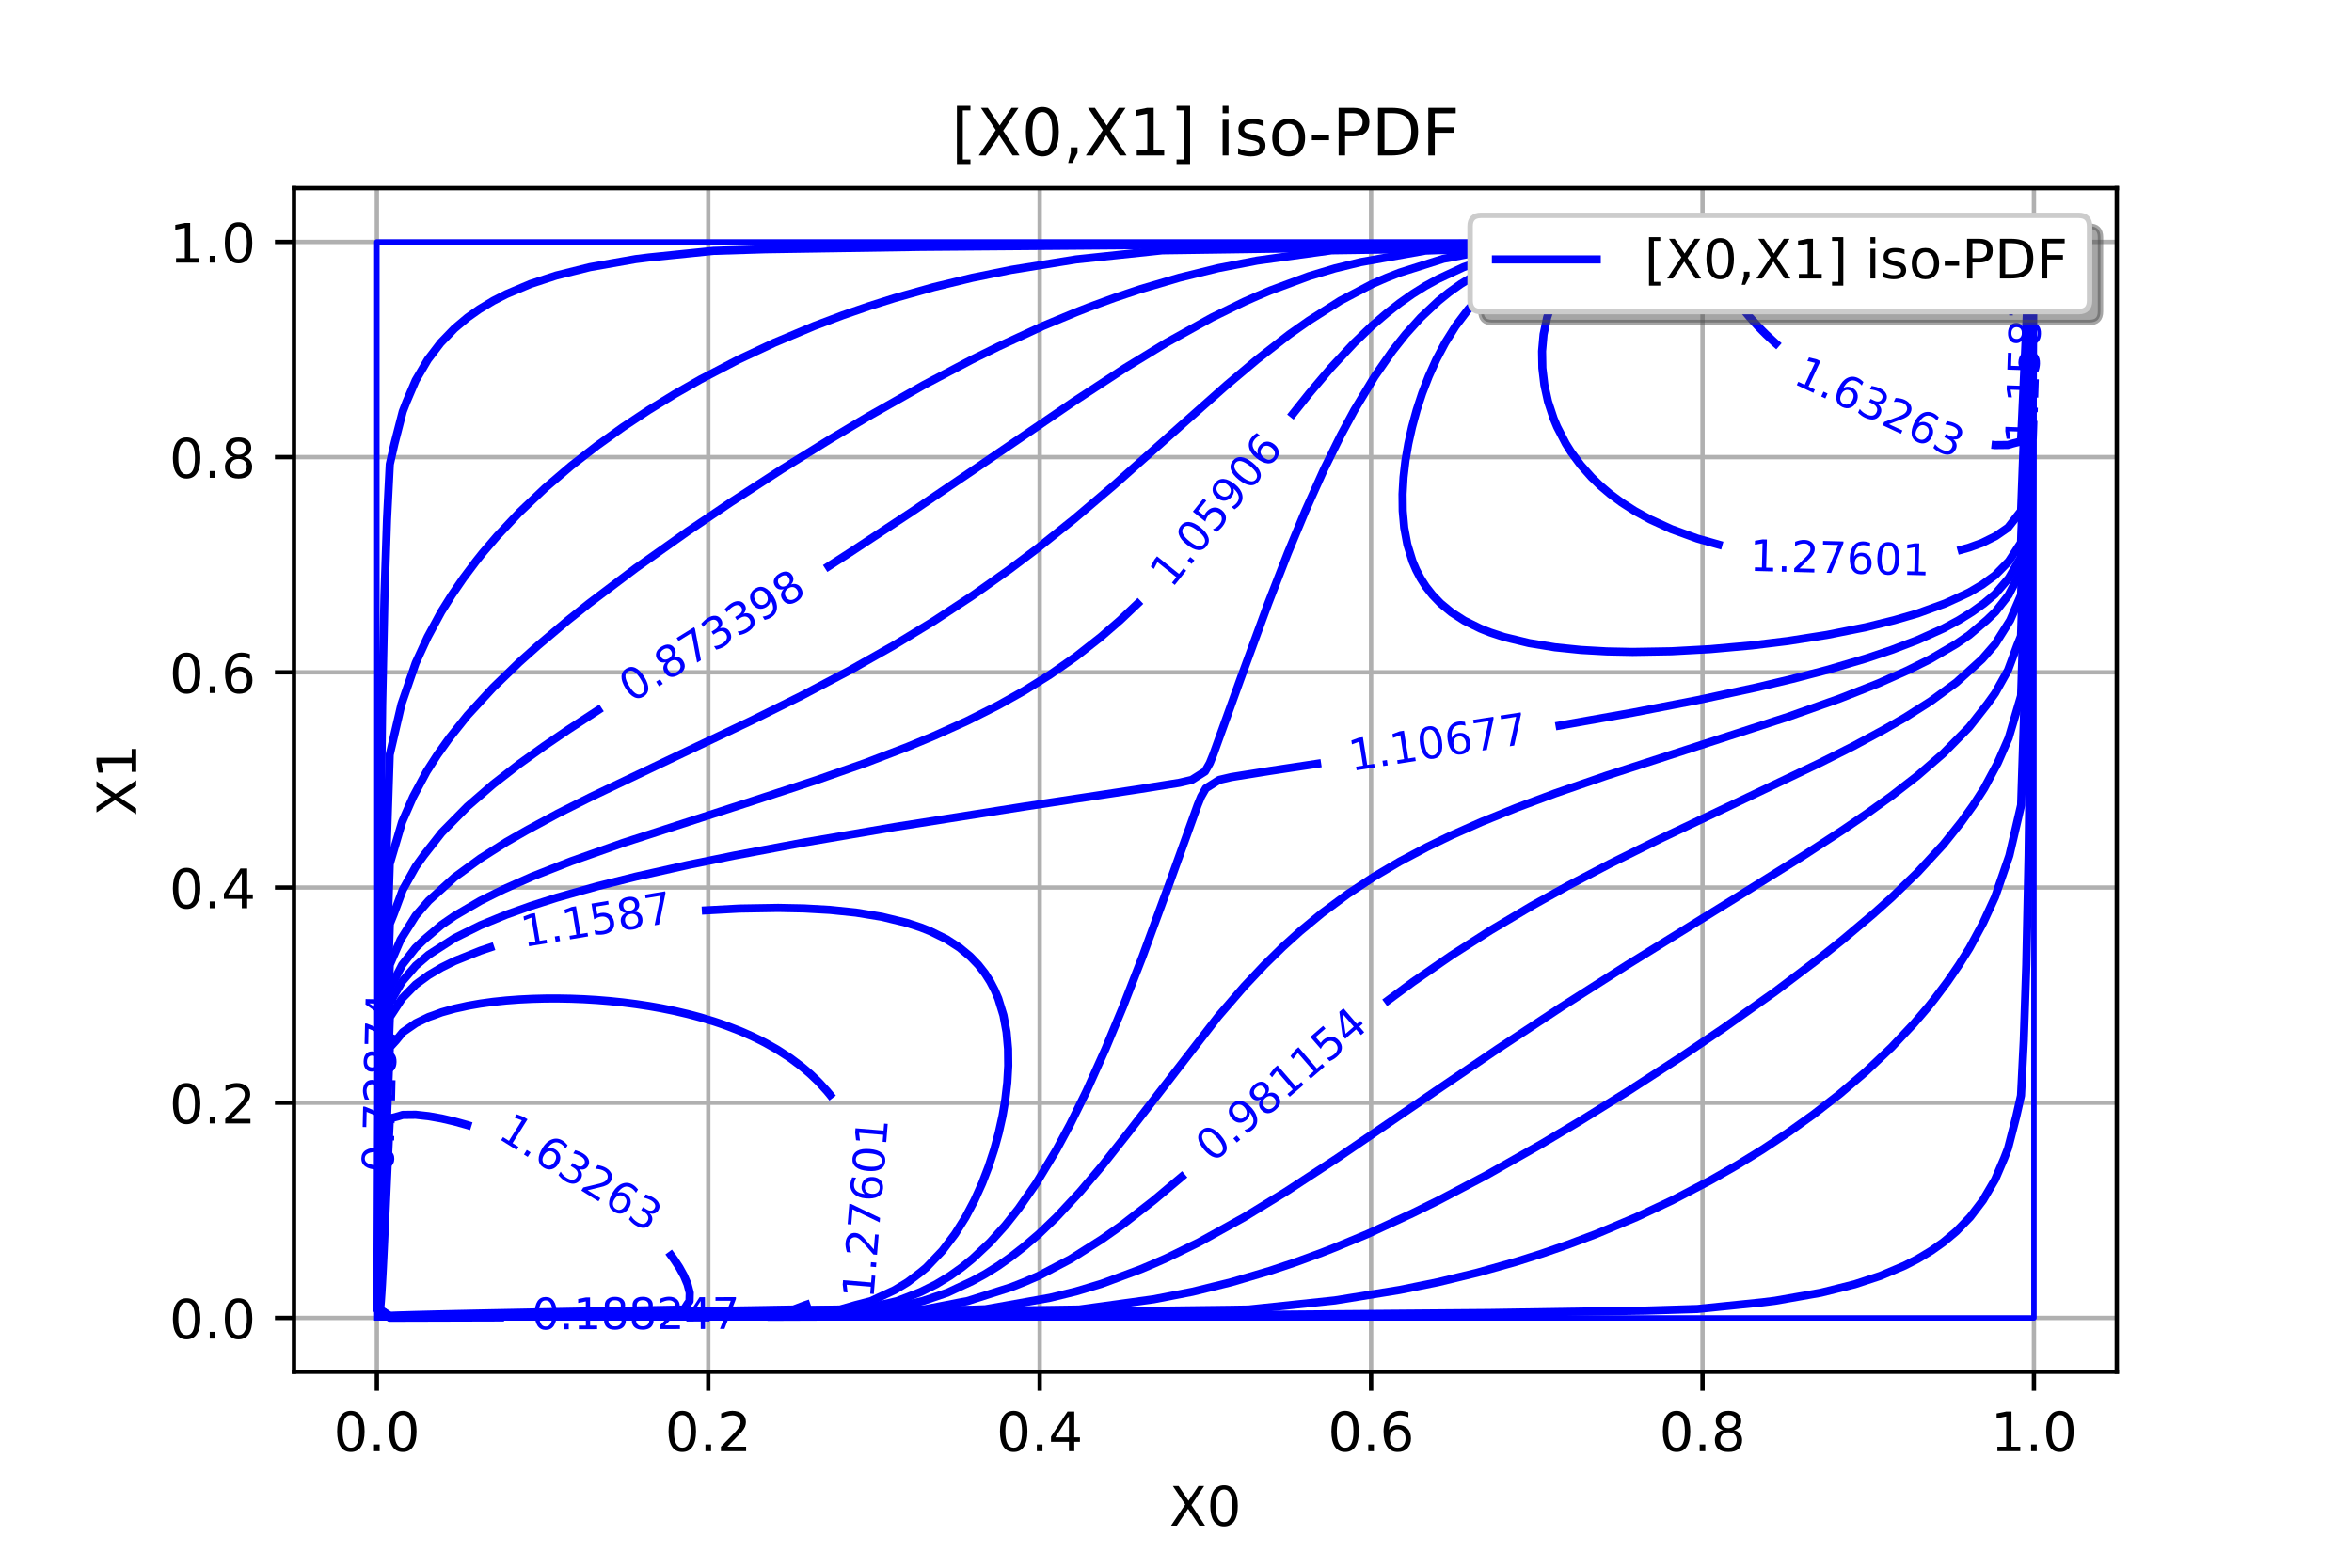 <?xml version="1.0" encoding="utf-8" standalone="no"?>
<!DOCTYPE svg PUBLIC "-//W3C//DTD SVG 1.1//EN"
  "http://www.w3.org/Graphics/SVG/1.1/DTD/svg11.dtd">
<!-- Created with matplotlib (http://matplotlib.org/) -->
<svg height="288pt" version="1.1" viewBox="0 0 432 288" width="432pt" xmlns="http://www.w3.org/2000/svg" xmlns:xlink="http://www.w3.org/1999/xlink">
 <defs>
  <style type="text/css">
*{stroke-linecap:butt;stroke-linejoin:round;}
  </style>
 </defs>
 <g id="figure_1">
  <g id="patch_1">
   <path d="M 0 288 
L 432 288 
L 432 0 
L 0 0 
z
" style="fill:#ffffff;"/>
  </g>
  <g id="axes_1">
   <g id="patch_2">
    <path d="M 54 252 
L 388.8 252 
L 388.8 34.56 
L 54 34.56 
z
" style="fill:#ffffff;"/>
   </g>
   <g id="matplotlib.axis_1">
    <g id="xtick_1">
     <g id="line2d_1">
      <path clip-path="url(#p16c0bf25fe)" d="M 69.218 252 
L 69.218 34.56 
" style="fill:none;stroke:#b0b0b0;stroke-linecap:square;stroke-width:0.8;"/>
     </g>
     <g id="line2d_2">
      <defs>
       <path d="M 0 0 
L 0 3.5 
" id="m2737641c72" style="stroke:#000000;stroke-width:0.8;"/>
      </defs>
      <g>
       <use style="stroke:#000000;stroke-width:0.8;" x="69.218" xlink:href="#m2737641c72" y="252"/>
      </g>
     </g>
     <g id="text_1">
      <!-- 0.0 -->
      <defs>
       <path d="M 31.781 66.406 
Q 24.172 66.406 20.328 58.906 
Q 16.5 51.422 16.5 36.375 
Q 16.5 21.391 20.328 13.891 
Q 24.172 6.391 31.781 6.391 
Q 39.453 6.391 43.281 13.891 
Q 47.125 21.391 47.125 36.375 
Q 47.125 51.422 43.281 58.906 
Q 39.453 66.406 31.781 66.406 
z
M 31.781 74.219 
Q 44.047 74.219 50.516 64.516 
Q 56.984 54.828 56.984 36.375 
Q 56.984 17.969 50.516 8.266 
Q 44.047 -1.422 31.781 -1.422 
Q 19.531 -1.422 13.062 8.266 
Q 6.594 17.969 6.594 36.375 
Q 6.594 54.828 13.062 64.516 
Q 19.531 74.219 31.781 74.219 
z
" id="DejaVuSans-30"/>
       <path d="M 10.688 12.406 
L 21 12.406 
L 21 0 
L 10.688 0 
z
" id="DejaVuSans-2e"/>
      </defs>
      <g transform="translate(61.267 266.598)scale(0.1 -0.1)">
       <use xlink:href="#DejaVuSans-30"/>
       <use x="63.623" xlink:href="#DejaVuSans-2e"/>
       <use x="95.41" xlink:href="#DejaVuSans-30"/>
      </g>
     </g>
    </g>
    <g id="xtick_2">
     <g id="line2d_3">
      <path clip-path="url(#p16c0bf25fe)" d="M 130.091 252 
L 130.091 34.56 
" style="fill:none;stroke:#b0b0b0;stroke-linecap:square;stroke-width:0.8;"/>
     </g>
     <g id="line2d_4">
      <g>
       <use style="stroke:#000000;stroke-width:0.8;" x="130.091" xlink:href="#m2737641c72" y="252"/>
      </g>
     </g>
     <g id="text_2">
      <!-- 0.2 -->
      <defs>
       <path d="M 19.188 8.297 
L 53.609 8.297 
L 53.609 0 
L 7.328 0 
L 7.328 8.297 
Q 12.938 14.109 22.625 23.891 
Q 32.328 33.688 34.812 36.531 
Q 39.547 41.844 41.422 45.531 
Q 43.312 49.219 43.312 52.781 
Q 43.312 58.594 39.234 62.25 
Q 35.156 65.922 28.609 65.922 
Q 23.969 65.922 18.812 64.312 
Q 13.672 62.703 7.812 59.422 
L 7.812 69.391 
Q 13.766 71.781 18.938 73 
Q 24.125 74.219 28.422 74.219 
Q 39.75 74.219 46.484 68.547 
Q 53.219 62.891 53.219 53.422 
Q 53.219 48.922 51.531 44.891 
Q 49.859 40.875 45.406 35.406 
Q 44.188 33.984 37.641 27.219 
Q 31.109 20.453 19.188 8.297 
z
" id="DejaVuSans-32"/>
      </defs>
      <g transform="translate(122.139 266.598)scale(0.1 -0.1)">
       <use xlink:href="#DejaVuSans-30"/>
       <use x="63.623" xlink:href="#DejaVuSans-2e"/>
       <use x="95.41" xlink:href="#DejaVuSans-32"/>
      </g>
     </g>
    </g>
    <g id="xtick_3">
     <g id="line2d_5">
      <path clip-path="url(#p16c0bf25fe)" d="M 190.964 252 
L 190.964 34.56 
" style="fill:none;stroke:#b0b0b0;stroke-linecap:square;stroke-width:0.8;"/>
     </g>
     <g id="line2d_6">
      <g>
       <use style="stroke:#000000;stroke-width:0.8;" x="190.964" xlink:href="#m2737641c72" y="252"/>
      </g>
     </g>
     <g id="text_3">
      <!-- 0.4 -->
      <defs>
       <path d="M 37.797 64.312 
L 12.891 25.391 
L 37.797 25.391 
z
M 35.203 72.906 
L 47.609 72.906 
L 47.609 25.391 
L 58.016 25.391 
L 58.016 17.188 
L 47.609 17.188 
L 47.609 0 
L 37.797 0 
L 37.797 17.188 
L 4.891 17.188 
L 4.891 26.703 
z
" id="DejaVuSans-34"/>
      </defs>
      <g transform="translate(183.012 266.598)scale(0.1 -0.1)">
       <use xlink:href="#DejaVuSans-30"/>
       <use x="63.623" xlink:href="#DejaVuSans-2e"/>
       <use x="95.41" xlink:href="#DejaVuSans-34"/>
      </g>
     </g>
    </g>
    <g id="xtick_4">
     <g id="line2d_7">
      <path clip-path="url(#p16c0bf25fe)" d="M 251.836 252 
L 251.836 34.56 
" style="fill:none;stroke:#b0b0b0;stroke-linecap:square;stroke-width:0.8;"/>
     </g>
     <g id="line2d_8">
      <g>
       <use style="stroke:#000000;stroke-width:0.8;" x="251.836" xlink:href="#m2737641c72" y="252"/>
      </g>
     </g>
     <g id="text_4">
      <!-- 0.6 -->
      <defs>
       <path d="M 33.016 40.375 
Q 26.375 40.375 22.484 35.828 
Q 18.609 31.297 18.609 23.391 
Q 18.609 15.531 22.484 10.953 
Q 26.375 6.391 33.016 6.391 
Q 39.656 6.391 43.531 10.953 
Q 47.406 15.531 47.406 23.391 
Q 47.406 31.297 43.531 35.828 
Q 39.656 40.375 33.016 40.375 
z
M 52.594 71.297 
L 52.594 62.312 
Q 48.875 64.062 45.094 64.984 
Q 41.312 65.922 37.594 65.922 
Q 27.828 65.922 22.672 59.328 
Q 17.531 52.734 16.797 39.406 
Q 19.672 43.656 24.016 45.922 
Q 28.375 48.188 33.594 48.188 
Q 44.578 48.188 50.953 41.516 
Q 57.328 34.859 57.328 23.391 
Q 57.328 12.156 50.688 5.359 
Q 44.047 -1.422 33.016 -1.422 
Q 20.359 -1.422 13.672 8.266 
Q 6.984 17.969 6.984 36.375 
Q 6.984 53.656 15.188 63.938 
Q 23.391 74.219 37.203 74.219 
Q 40.922 74.219 44.703 73.484 
Q 48.484 72.75 52.594 71.297 
z
" id="DejaVuSans-36"/>
      </defs>
      <g transform="translate(243.885 266.598)scale(0.1 -0.1)">
       <use xlink:href="#DejaVuSans-30"/>
       <use x="63.623" xlink:href="#DejaVuSans-2e"/>
       <use x="95.41" xlink:href="#DejaVuSans-36"/>
      </g>
     </g>
    </g>
    <g id="xtick_5">
     <g id="line2d_9">
      <path clip-path="url(#p16c0bf25fe)" d="M 312.709 252 
L 312.709 34.56 
" style="fill:none;stroke:#b0b0b0;stroke-linecap:square;stroke-width:0.8;"/>
     </g>
     <g id="line2d_10">
      <g>
       <use style="stroke:#000000;stroke-width:0.8;" x="312.709" xlink:href="#m2737641c72" y="252"/>
      </g>
     </g>
     <g id="text_5">
      <!-- 0.8 -->
      <defs>
       <path d="M 31.781 34.625 
Q 24.75 34.625 20.719 30.859 
Q 16.703 27.094 16.703 20.516 
Q 16.703 13.922 20.719 10.156 
Q 24.75 6.391 31.781 6.391 
Q 38.812 6.391 42.859 10.172 
Q 46.922 13.969 46.922 20.516 
Q 46.922 27.094 42.891 30.859 
Q 38.875 34.625 31.781 34.625 
z
M 21.922 38.812 
Q 15.578 40.375 12.031 44.719 
Q 8.5 49.078 8.5 55.328 
Q 8.5 64.062 14.719 69.141 
Q 20.953 74.219 31.781 74.219 
Q 42.672 74.219 48.875 69.141 
Q 55.078 64.062 55.078 55.328 
Q 55.078 49.078 51.531 44.719 
Q 48 40.375 41.703 38.812 
Q 48.828 37.156 52.797 32.312 
Q 56.781 27.484 56.781 20.516 
Q 56.781 9.906 50.312 4.234 
Q 43.844 -1.422 31.781 -1.422 
Q 19.734 -1.422 13.25 4.234 
Q 6.781 9.906 6.781 20.516 
Q 6.781 27.484 10.781 32.312 
Q 14.797 37.156 21.922 38.812 
z
M 18.312 54.391 
Q 18.312 48.734 21.844 45.562 
Q 25.391 42.391 31.781 42.391 
Q 38.141 42.391 41.719 45.562 
Q 45.312 48.734 45.312 54.391 
Q 45.312 60.062 41.719 63.234 
Q 38.141 66.406 31.781 66.406 
Q 25.391 66.406 21.844 63.234 
Q 18.312 60.062 18.312 54.391 
z
" id="DejaVuSans-38"/>
      </defs>
      <g transform="translate(304.758 266.598)scale(0.1 -0.1)">
       <use xlink:href="#DejaVuSans-30"/>
       <use x="63.623" xlink:href="#DejaVuSans-2e"/>
       <use x="95.41" xlink:href="#DejaVuSans-38"/>
      </g>
     </g>
    </g>
    <g id="xtick_6">
     <g id="line2d_11">
      <path clip-path="url(#p16c0bf25fe)" d="M 373.582 252 
L 373.582 34.56 
" style="fill:none;stroke:#b0b0b0;stroke-linecap:square;stroke-width:0.8;"/>
     </g>
     <g id="line2d_12">
      <g>
       <use style="stroke:#000000;stroke-width:0.8;" x="373.582" xlink:href="#m2737641c72" y="252"/>
      </g>
     </g>
     <g id="text_6">
      <!-- 1.0 -->
      <defs>
       <path d="M 12.406 8.297 
L 28.516 8.297 
L 28.516 63.922 
L 10.984 60.406 
L 10.984 69.391 
L 28.422 72.906 
L 38.281 72.906 
L 38.281 8.297 
L 54.391 8.297 
L 54.391 0 
L 12.406 0 
z
" id="DejaVuSans-31"/>
      </defs>
      <g transform="translate(365.63 266.598)scale(0.1 -0.1)">
       <use xlink:href="#DejaVuSans-31"/>
       <use x="63.623" xlink:href="#DejaVuSans-2e"/>
       <use x="95.41" xlink:href="#DejaVuSans-30"/>
      </g>
     </g>
    </g>
    <g id="text_7">
     <!-- X0 -->
     <defs>
      <path d="M 6.297 72.906 
L 16.891 72.906 
L 35.016 45.797 
L 53.219 72.906 
L 63.812 72.906 
L 40.375 37.891 
L 65.375 0 
L 54.781 0 
L 34.281 31 
L 13.625 0 
L 2.984 0 
L 29 38.922 
z
" id="DejaVuSans-58"/>
     </defs>
     <g transform="translate(214.794 280.277)scale(0.1 -0.1)">
      <use xlink:href="#DejaVuSans-58"/>
      <use x="68.506" xlink:href="#DejaVuSans-30"/>
     </g>
    </g>
   </g>
   <g id="matplotlib.axis_2">
    <g id="ytick_1">
     <g id="line2d_13">
      <path clip-path="url(#p16c0bf25fe)" d="M 54 242.116 
L 388.8 242.116 
" style="fill:none;stroke:#b0b0b0;stroke-linecap:square;stroke-width:0.8;"/>
     </g>
     <g id="line2d_14">
      <defs>
       <path d="M 0 0 
L -3.5 0 
" id="m4f76e25c62" style="stroke:#000000;stroke-width:0.8;"/>
      </defs>
      <g>
       <use style="stroke:#000000;stroke-width:0.8;" x="54" xlink:href="#m4f76e25c62" y="242.116"/>
      </g>
     </g>
     <g id="text_8">
      <!-- 0.0 -->
      <g transform="translate(31.097 245.916)scale(0.1 -0.1)">
       <use xlink:href="#DejaVuSans-30"/>
       <use x="63.623" xlink:href="#DejaVuSans-2e"/>
       <use x="95.41" xlink:href="#DejaVuSans-30"/>
      </g>
     </g>
    </g>
    <g id="ytick_2">
     <g id="line2d_15">
      <path clip-path="url(#p16c0bf25fe)" d="M 54 202.582 
L 388.8 202.582 
" style="fill:none;stroke:#b0b0b0;stroke-linecap:square;stroke-width:0.8;"/>
     </g>
     <g id="line2d_16">
      <g>
       <use style="stroke:#000000;stroke-width:0.8;" x="54" xlink:href="#m4f76e25c62" y="202.582"/>
      </g>
     </g>
     <g id="text_9">
      <!-- 0.2 -->
      <g transform="translate(31.097 206.381)scale(0.1 -0.1)">
       <use xlink:href="#DejaVuSans-30"/>
       <use x="63.623" xlink:href="#DejaVuSans-2e"/>
       <use x="95.41" xlink:href="#DejaVuSans-32"/>
      </g>
     </g>
    </g>
    <g id="ytick_3">
     <g id="line2d_17">
      <path clip-path="url(#p16c0bf25fe)" d="M 54 163.047 
L 388.8 163.047 
" style="fill:none;stroke:#b0b0b0;stroke-linecap:square;stroke-width:0.8;"/>
     </g>
     <g id="line2d_18">
      <g>
       <use style="stroke:#000000;stroke-width:0.8;" x="54" xlink:href="#m4f76e25c62" y="163.047"/>
      </g>
     </g>
     <g id="text_10">
      <!-- 0.4 -->
      <g transform="translate(31.097 166.846)scale(0.1 -0.1)">
       <use xlink:href="#DejaVuSans-30"/>
       <use x="63.623" xlink:href="#DejaVuSans-2e"/>
       <use x="95.41" xlink:href="#DejaVuSans-34"/>
      </g>
     </g>
    </g>
    <g id="ytick_4">
     <g id="line2d_19">
      <path clip-path="url(#p16c0bf25fe)" d="M 54 123.513 
L 388.8 123.513 
" style="fill:none;stroke:#b0b0b0;stroke-linecap:square;stroke-width:0.8;"/>
     </g>
     <g id="line2d_20">
      <g>
       <use style="stroke:#000000;stroke-width:0.8;" x="54" xlink:href="#m4f76e25c62" y="123.513"/>
      </g>
     </g>
     <g id="text_11">
      <!-- 0.6 -->
      <g transform="translate(31.097 127.312)scale(0.1 -0.1)">
       <use xlink:href="#DejaVuSans-30"/>
       <use x="63.623" xlink:href="#DejaVuSans-2e"/>
       <use x="95.41" xlink:href="#DejaVuSans-36"/>
      </g>
     </g>
    </g>
    <g id="ytick_5">
     <g id="line2d_21">
      <path clip-path="url(#p16c0bf25fe)" d="M 54 83.978 
L 388.8 83.978 
" style="fill:none;stroke:#b0b0b0;stroke-linecap:square;stroke-width:0.8;"/>
     </g>
     <g id="line2d_22">
      <g>
       <use style="stroke:#000000;stroke-width:0.8;" x="54" xlink:href="#m4f76e25c62" y="83.978"/>
      </g>
     </g>
     <g id="text_12">
      <!-- 0.8 -->
      <g transform="translate(31.097 87.777)scale(0.1 -0.1)">
       <use xlink:href="#DejaVuSans-30"/>
       <use x="63.623" xlink:href="#DejaVuSans-2e"/>
       <use x="95.41" xlink:href="#DejaVuSans-38"/>
      </g>
     </g>
    </g>
    <g id="ytick_6">
     <g id="line2d_23">
      <path clip-path="url(#p16c0bf25fe)" d="M 54 44.444 
L 388.8 44.444 
" style="fill:none;stroke:#b0b0b0;stroke-linecap:square;stroke-width:0.8;"/>
     </g>
     <g id="line2d_24">
      <g>
       <use style="stroke:#000000;stroke-width:0.8;" x="54" xlink:href="#m4f76e25c62" y="44.444"/>
      </g>
     </g>
     <g id="text_13">
      <!-- 1.0 -->
      <g transform="translate(31.097 48.243)scale(0.1 -0.1)">
       <use xlink:href="#DejaVuSans-31"/>
       <use x="63.623" xlink:href="#DejaVuSans-2e"/>
       <use x="95.41" xlink:href="#DejaVuSans-30"/>
      </g>
     </g>
    </g>
    <g id="text_14">
     <!-- X1 -->
     <g transform="translate(25.017 149.886)rotate(-90)scale(0.1 -0.1)">
      <use xlink:href="#DejaVuSans-58"/>
      <use x="68.506" xlink:href="#DejaVuSans-31"/>
     </g>
    </g>
   </g>
   <g id="LineCollection_1">
    <path clip-path="url(#p16c0bf25fe)" d="M 140.975 241.901 
L 228.534 241.57 
L 273.712 241.204 
L 302.247 240.767 
L 311.758 240.473 
L 323.647 239.257 
L 326.025 238.962 
L 334.446 237.483 
L 340.647 235.939 
L 345.359 234.395 
L 349.803 232.519 
L 352.181 231.306 
L 354.749 229.762 
L 356.937 228.218 
L 356.937 228.218 
L 359.315 226.219 
L 361.862 223.585 
L 364.219 220.496 
L 366.448 216.699 
L 368.124 212.774 
L 368.826 210.963 
L 370.347 205.053 
L 371.204 201.267 
L 371.713 191.154 
L 372.177 177.255 
L 372.601 157.179 
L 372.971 127.837 
L 373.305 81.507 
L 373.512 45.988 
L 371.204 44.489 
L 309.38 44.64 
L 216.644 44.977 
L 169.088 45.356 
L 140.553 45.793 
L 131.042 46.087 
L 119.153 47.303 
L 116.775 47.598 
L 108.354 49.077 
L 102.153 50.621 
L 97.441 52.165 
L 92.997 54.041 
L 90.619 55.254 
L 88.051 56.798 
L 85.863 58.343 
L 83.485 60.341 
L 80.938 62.975 
L 78.581 66.064 
L 76.352 69.861 
L 74.676 73.786 
L 73.974 75.597 
L 72.453 81.507 
L 71.596 85.293 
L 71.087 95.406 
L 70.623 109.305 
L 70.199 129.381 
L 69.829 158.723 
L 69.495 205.053 
L 69.288 240.572 
L 71.596 242.071 
L 92.575 242.012 
L 92.575 242.012 
" style="fill:none;stroke:#0000ff;stroke-width:1.5;"/>
   </g>
   <g id="LineCollection_2">
    <path clip-path="url(#p16c0bf25fe)" d="M 287.581 45.154 
L 235.667 45.669 
L 213.477 45.988 
L 197.622 47.662 
L 185.732 49.58 
L 178.599 51.029 
L 171.465 52.754 
L 164.332 54.759 
L 159.576 56.263 
L 154.82 57.905 
L 149.549 59.887 
L 142.202 62.975 
L 135.627 66.064 
L 128.664 69.701 
L 123.909 72.411 
L 119.153 75.33 
L 114.397 78.479 
L 109.641 81.888 
L 104.886 85.593 
L 100.13 89.654 
L 95.374 94.158 
L 91.293 98.495 
L 88.646 101.583 
L 87.417 103.128 
L 85.101 106.216 
L 82.985 109.305 
L 81.05 112.394 
L 78.545 117.027 
L 76.352 121.792 
L 73.734 129.381 
L 71.576 138.647 
L 70.971 157.179 
L 70.396 181.888 
L 69.785 218.952 
L 69.414 240.572 
L 71.596 241.989 
L 95.374 241.807 
L 183.355 241.157 
L 226.156 240.623 
L 229.323 240.572 
L 245.178 238.898 
L 257.068 236.98 
L 264.201 235.531 
L 271.335 233.806 
L 278.468 231.801 
L 283.224 230.297 
L 287.98 228.655 
L 293.251 226.673 
L 300.598 223.585 
L 307.173 220.496 
L 314.136 216.859 
L 318.891 214.149 
L 323.647 211.23 
L 328.403 208.081 
L 333.159 204.672 
L 337.914 200.967 
L 342.67 196.906 
L 347.426 192.402 
L 351.507 188.065 
L 354.154 184.977 
L 355.383 183.432 
L 357.699 180.344 
L 359.815 177.255 
L 361.75 174.166 
L 364.255 169.533 
L 366.448 164.768 
L 369.066 157.179 
L 371.224 147.913 
L 371.829 129.381 
L 372.404 104.672 
L 373.015 67.608 
L 373.386 45.988 
L 371.204 44.571 
L 347.426 44.753 
L 331.18 44.853 
L 331.18 44.853 
" style="fill:none;stroke:#0000ff;stroke-width:1.5;"/>
   </g>
   <g id="LineCollection_3">
    <path clip-path="url(#p16c0bf25fe)" d="M 69.967 220.671 
L 69.489 240.572 
L 71.596 241.94 
L 90.619 241.73 
L 178.599 240.856 
L 198.215 240.572 
L 211.889 238.685 
L 219.022 237.307 
L 226.156 235.552 
L 233.289 233.452 
L 238.045 231.861 
L 242.801 230.12 
L 245.178 229.187 
L 251.234 226.673 
L 259.445 222.883 
L 264.288 220.496 
L 273.071 215.863 
L 283.224 210.109 
L 290.357 205.853 
L 299.106 200.42 
L 308.633 194.243 
L 316.514 188.92 
L 326.025 182.184 
L 334.599 175.711 
L 338.473 172.622 
L 343.967 167.989 
L 347.426 164.9 
L 352.21 160.268 
L 356.937 155.142 
L 360.241 151.002 
L 362.451 147.913 
L 364.434 144.824 
L 366.916 140.191 
L 368.944 135.558 
L 371.218 127.837 
L 371.913 106.216 
L 372.609 76.874 
L 373.311 45.988 
L 371.204 44.62 
L 352.181 44.83 
L 264.201 45.704 
L 244.585 45.988 
L 230.911 47.875 
L 223.778 49.253 
L 216.644 51.008 
L 209.511 53.108 
L 204.755 54.699 
L 199.999 56.44 
L 197.622 57.373 
L 191.566 59.887 
L 183.355 63.677 
L 178.512 66.064 
L 169.729 70.697 
L 159.576 76.451 
L 152.443 80.707 
L 143.694 86.14 
L 134.167 92.317 
L 126.286 97.64 
L 116.775 104.376 
L 108.201 110.849 
L 104.327 113.938 
L 98.833 118.571 
L 95.374 121.66 
L 90.59 126.293 
L 85.863 131.418 
L 82.559 135.558 
L 80.349 138.647 
L 78.366 141.736 
L 75.884 146.369 
L 73.856 151.002 
L 71.582 158.723 
L 70.98 177.083 
L 70.98 177.083 
" style="fill:none;stroke:#0000ff;stroke-width:1.5;"/>
   </g>
   <g id="LineCollection_4">
    <path clip-path="url(#p16c0bf25fe)" d="M 110.49 130.049 
L 104.424 134.014 
L 99.894 137.103 
L 95.374 140.35 
L 90.619 144.04 
L 85.863 148.155 
L 81.53 152.546 
L 81.107 152.98 
L 77.812 157.179 
L 76.352 159.209 
L 73.974 163.465 
L 72.295 167.989 
L 71.596 169.723 
L 70.838 192.698 
L 69.931 228.218 
L 69.543 240.572 
L 71.596 241.905 
L 88.241 241.679 
L 178.599 240.605 
L 180.977 240.521 
L 192.866 238.406 
L 197.622 237.25 
L 202.377 235.822 
L 209.511 233.177 
L 211.889 232.169 
L 214.266 231.124 
L 220.23 228.218 
L 228.585 223.585 
L 236.154 218.952 
L 245.594 212.774 
L 263.699 200.42 
L 275.088 192.698 
L 286.8 184.977 
L 298.909 177.255 
L 318.891 164.9 
L 331.26 157.179 
L 338.376 152.546 
L 342.906 149.457 
L 347.426 146.21 
L 352.181 142.52 
L 356.937 138.405 
L 361.27 134.014 
L 361.693 133.58 
L 364.988 129.381 
L 366.448 127.351 
L 368.826 123.095 
L 370.505 118.571 
L 371.204 116.837 
L 371.962 93.862 
L 372.869 58.343 
L 373.257 45.988 
L 371.204 44.655 
L 354.559 44.881 
L 264.201 45.955 
L 261.823 46.039 
L 249.934 48.154 
L 245.178 49.31 
L 240.423 50.738 
L 233.289 53.383 
L 230.911 54.391 
L 228.534 55.436 
L 222.57 58.343 
L 214.215 62.975 
L 206.646 67.608 
L 197.206 73.786 
L 179.101 86.14 
L 167.712 93.862 
L 156 101.583 
L 151.561 104.443 
L 151.561 104.443 
" style="fill:none;stroke:#0000ff;stroke-width:1.5;"/>
   </g>
   <g id="LineCollection_5">
    <path clip-path="url(#p16c0bf25fe)" d="M 254.329 184.228 
L 259.597 180.344 
L 266.579 175.52 
L 273.712 170.951 
L 281.296 166.445 
L 287.98 162.731 
L 295.62 158.723 
L 304.956 154.09 
L 318.891 147.484 
L 334.199 140.191 
L 340.352 137.103 
L 346.074 134.014 
L 349.803 131.876 
L 354.559 128.862 
L 359.315 125.387 
L 364.07 121.082 
L 366.448 118.352 
L 369.216 113.938 
L 371.217 109.305 
L 372.003 86.14 
L 373.217 45.988 
L 371.204 44.681 
L 356.937 44.906 
L 273.185 45.988 
L 266.579 47.279 
L 265.151 47.532 
L 257.068 50.094 
L 254.69 51.026 
L 252.05 52.165 
L 246.162 55.254 
L 240.423 58.897 
L 236.817 61.431 
L 230.862 66.064 
L 225.355 70.697 
L 216.644 78.419 
L 204.504 89.229 
L 197.219 95.406 
L 190.488 100.79 
L 185.333 104.672 
L 178.599 109.438 
L 171.465 114.124 
L 164.165 118.571 
L 155.977 123.204 
L 147.18 127.837 
L 137.844 132.47 
L 123.909 139.076 
L 108.601 146.369 
L 102.448 149.457 
L 96.726 152.546 
L 92.997 154.684 
L 88.241 157.698 
L 83.485 161.173 
L 78.73 165.478 
L 76.352 168.208 
L 73.584 172.622 
L 71.583 177.255 
L 70.797 200.42 
L 69.583 240.572 
L 71.596 241.879 
L 85.863 241.654 
L 169.615 240.572 
L 176.221 239.281 
L 177.649 239.028 
L 185.732 236.466 
L 188.11 235.534 
L 190.75 234.395 
L 196.638 231.306 
L 202.377 227.663 
L 205.983 225.129 
L 211.938 220.496 
L 217.601 215.727 
L 217.601 215.727 
" style="fill:none;stroke:#0000ff;stroke-width:1.5;"/>
   </g>
   <g id="LineCollection_6">
    <path clip-path="url(#p16c0bf25fe)" d="M 209.48 110.385 
L 205.742 113.938 
L 202.186 117.027 
L 197.622 120.614 
L 192.866 123.939 
L 188.11 126.904 
L 183.355 129.566 
L 177.588 132.47 
L 171.465 135.231 
L 166.71 137.2 
L 158.882 140.191 
L 150.065 143.28 
L 138.176 147.182 
L 114.397 154.869 
L 104.886 158.232 
L 97.752 161.035 
L 92.53 163.356 
L 88.241 165.482 
L 83.485 168.264 
L 81.107 169.9 
L 77.899 172.622 
L 76.284 174.166 
L 73.869 177.255 
L 72.279 180.344 
L 71.596 181.544 
L 70.726 206.597 
L 69.612 240.572 
L 71.596 241.86 
L 85.863 241.618 
L 162.483 240.572 
L 169.088 239.096 
L 169.428 239.028 
L 173.985 237.483 
L 178.599 235.335 
L 180.977 234.034 
L 183.355 232.547 
L 185.732 230.87 
L 188.11 229.008 
L 190.844 226.673 
L 194.061 223.585 
L 198.378 218.952 
L 202.377 214.226 
L 207.191 208.141 
L 223.778 186.693 
L 228.534 181.195 
L 232.249 177.255 
L 235.667 173.908 
L 238.795 171.078 
L 242.801 167.764 
L 247.556 164.235 
L 252.312 161.098 
L 257.068 158.29 
L 262.067 155.635 
L 266.579 153.449 
L 272.096 151.002 
L 278.468 148.421 
L 285.602 145.762 
L 295.113 142.48 
L 309.38 137.859 
L 328.403 131.691 
L 337.914 128.328 
L 345.048 125.525 
L 350.27 123.204 
L 354.559 121.078 
L 359.315 118.296 
L 361.693 116.66 
L 364.901 113.938 
L 366.516 112.394 
L 368.931 109.305 
L 370.521 106.216 
L 371.204 105.016 
L 372.074 79.963 
L 373.188 45.988 
L 371.204 44.7 
L 356.937 44.942 
L 280.317 45.988 
L 273.712 47.464 
L 273.372 47.532 
L 268.815 49.077 
L 264.201 51.225 
L 261.823 52.526 
L 259.445 54.013 
L 257.068 55.69 
L 254.69 57.552 
L 251.956 59.887 
L 248.739 62.975 
L 244.422 67.608 
L 240.423 72.334 
L 237.004 76.619 
L 237.004 76.619 
" style="fill:none;stroke:#0000ff;stroke-width:1.5;"/>
   </g>
   <g id="LineCollection_7">
    <path clip-path="url(#p16c0bf25fe)" d="M 285.72 133.424 
L 299.869 130.925 
L 311.758 128.628 
L 322.615 126.293 
L 329.126 124.748 
L 335.536 123.086 
L 342.67 120.994 
L 347.426 119.405 
L 352.181 117.595 
L 356.937 115.459 
L 359.764 113.938 
L 362.258 112.394 
L 364.408 110.849 
L 366.448 109.137 
L 368.967 106.216 
L 370.733 103.128 
L 371.204 102.389 
L 372.105 76.874 
L 373.17 45.988 
L 371.204 44.711 
L 356.937 44.965 
L 284.362 45.988 
L 280.846 46.89 
L 278.052 47.532 
L 273.712 49.214 
L 270.866 50.621 
L 268.322 52.165 
L 266.148 53.71 
L 264.201 55.288 
L 260.948 58.343 
L 258.161 61.431 
L 255.715 64.52 
L 252.493 69.153 
L 248.765 75.33 
L 246.269 79.963 
L 243.225 86.14 
L 239.753 93.862 
L 236.545 101.583 
L 232.936 110.849 
L 227.836 124.748 
L 222.831 138.647 
L 222.205 140.191 
L 221.324 141.736 
L 218.879 143.28 
L 216.644 143.803 
L 209.511 144.94 
L 188.11 148.181 
L 164.332 151.927 
L 147.687 154.771 
L 134.842 157.179 
L 126.286 158.92 
L 116.775 161.053 
L 109.641 162.834 
L 102.307 164.9 
L 97.456 166.445 
L 92.997 168.03 
L 88.241 169.982 
L 83.485 172.342 
L 78.73 175.406 
L 76.352 177.423 
L 73.833 180.344 
L 72.067 183.432 
L 71.596 184.171 
L 70.695 209.686 
L 69.63 240.572 
L 71.596 241.849 
L 85.863 241.595 
L 158.438 240.572 
L 161.954 239.67 
L 164.748 239.028 
L 169.088 237.346 
L 171.934 235.939 
L 174.478 234.395 
L 176.652 232.85 
L 178.599 231.272 
L 181.852 228.218 
L 184.639 225.129 
L 187.085 222.04 
L 190.307 217.407 
L 194.035 211.23 
L 196.531 206.597 
L 199.575 200.42 
L 203.047 192.698 
L 206.255 184.977 
L 209.864 175.711 
L 214.964 161.812 
L 219.969 147.913 
L 220.595 146.369 
L 221.476 144.824 
L 223.921 143.28 
L 226.156 142.757 
L 233.289 141.62 
L 242.651 140.204 
L 242.651 140.204 
" style="fill:none;stroke:#0000ff;stroke-width:1.5;"/>
   </g>
   <g id="LineCollection_8">
    <path clip-path="url(#p16c0bf25fe)" d="M 90.742 173.819 
L 88.241 174.654 
L 83.485 176.562 
L 81.107 177.737 
L 78.73 179.135 
L 76.352 180.871 
L 73.84 183.432 
L 71.596 186.872 
L 70.663 212.774 
L 69.649 240.572 
L 71.596 241.836 
L 85.863 241.571 
L 154.28 240.572 
L 157.198 239.731 
L 159.934 239.028 
L 164.332 236.989 
L 166.71 235.548 
L 169.088 233.737 
L 170.154 232.85 
L 173.092 229.762 
L 175.431 226.673 
L 177.364 223.585 
L 178.995 220.496 
L 180.388 217.407 
L 181.579 214.319 
L 182.592 211.23 
L 183.438 208.141 
L 184.127 205.053 
L 184.654 201.964 
L 185.013 198.875 
L 185.188 195.787 
L 185.156 192.698 
L 184.88 189.61 
L 184.306 186.521 
L 183.355 183.432 
L 182.694 181.888 
L 181.886 180.344 
L 180.902 178.799 
L 179.688 177.255 
L 178.2 175.711 
L 176.221 174.075 
L 173.843 172.541 
L 170.874 171.078 
L 169.088 170.371 
L 166.542 169.533 
L 161.954 168.418 
L 157.198 167.645 
L 152.443 167.158 
L 147.687 166.887 
L 142.931 166.791 
L 135.798 166.912 
L 128.907 167.287 
L 128.907 167.287 
" style="fill:none;stroke:#0000ff;stroke-width:1.5;"/>
    <path clip-path="url(#p16c0bf25fe)" d="M 373.022 48.221 
L 373.151 45.988 
L 371.204 44.724 
L 356.937 44.989 
L 288.52 45.988 
L 285.602 46.829 
L 282.866 47.532 
L 278.468 49.571 
L 276.09 51.012 
L 273.712 52.823 
L 272.646 53.71 
L 269.708 56.798 
L 267.369 59.887 
L 265.436 62.975 
L 263.805 66.064 
L 262.412 69.153 
L 261.221 72.241 
L 260.208 75.33 
L 259.362 78.419 
L 258.673 81.507 
L 258.146 84.596 
L 257.787 87.685 
L 257.612 90.773 
L 257.644 93.862 
L 257.92 96.95 
L 258.494 100.039 
L 259.445 103.128 
L 260.106 104.672 
L 260.914 106.216 
L 261.898 107.761 
L 263.112 109.305 
L 264.6 110.849 
L 266.579 112.485 
L 268.957 114.019 
L 271.926 115.482 
L 273.712 116.189 
L 276.258 117.027 
L 280.846 118.142 
L 285.602 118.915 
L 290.357 119.402 
L 295.113 119.673 
L 299.869 119.769 
L 307.002 119.648 
L 314.136 119.257 
L 321.746 118.571 
L 328.403 117.761 
L 335.536 116.644 
L 342.67 115.231 
L 347.917 113.938 
L 352.181 112.703 
L 357.296 110.849 
L 360.68 109.305 
L 361.693 108.823 
L 364.07 107.425 
L 366.448 105.689 
L 368.96 103.128 
L 371.204 99.688 
L 371.687 86.998 
L 371.687 86.998 
" style="fill:none;stroke:#0000ff;stroke-width:1.5;"/>
   </g>
   <g id="LineCollection_9">
    <path clip-path="url(#p16c0bf25fe)" d="M 152.935 201.724 
L 152.443 201.101 
L 151.877 200.42 
L 150.464 198.875 
L 150.065 198.475 
L 148.861 197.331 
L 147.687 196.316 
L 147.036 195.787 
L 145.309 194.494 
L 144.95 194.243 
L 142.931 192.931 
L 142.544 192.698 
L 140.553 191.576 
L 139.739 191.154 
L 138.176 190.392 
L 136.415 189.61 
L 135.798 189.35 
L 133.42 188.433 
L 132.371 188.065 
L 131.042 187.622 
L 128.664 186.906 
L 127.236 186.521 
L 126.286 186.276 
L 123.909 185.721 
L 121.531 185.237 
L 120.072 184.977 
L 119.153 184.818 
L 116.775 184.458 
L 114.397 184.156 
L 112.019 183.908 
L 109.641 183.713 
L 107.264 183.569 
L 104.886 183.475 
L 102.508 183.432 
L 102.508 183.432 
L 102.508 183.432 
L 100.13 183.44 
L 97.752 183.502 
L 95.374 183.619 
L 92.997 183.797 
L 90.619 184.043 
L 88.241 184.367 
L 85.863 184.783 
L 85.022 184.977 
L 83.485 185.306 
L 81.107 185.971 
L 79.633 186.521 
L 78.73 186.832 
L 76.352 187.982 
L 76.243 188.065 
L 74.006 189.61 
L 73.974 189.629 
L 72.741 191.154 
L 71.596 192.408 
L 71.584 192.698 
L 71.519 194.243 
L 71.456 195.787 
L 71.393 197.331 
L 71.332 198.875 
L 71.271 200.42 
L 71.211 201.964 
L 71.152 203.508 
L 71.093 205.053 
L 71.035 206.597 
L 70.978 208.141 
L 70.921 209.686 
L 70.865 211.23 
L 70.809 212.774 
L 70.754 214.319 
L 70.699 215.863 
L 70.644 217.407 
L 70.589 218.952 
L 70.535 220.496 
L 70.48 222.04 
L 70.426 223.585 
L 70.371 225.129 
L 70.315 226.673 
L 70.259 228.218 
L 70.202 229.762 
L 70.143 231.306 
L 70.083 232.85 
L 70.02 234.395 
L 69.953 235.939 
L 69.88 237.483 
L 69.797 239.028 
L 69.693 240.572 
L 71.596 241.808 
L 73.974 241.74 
L 76.352 241.686 
L 78.73 241.639 
L 81.107 241.596 
L 83.485 241.555 
L 85.863 241.516 
L 88.241 241.478 
L 90.619 241.44 
L 92.997 241.404 
L 95.374 241.368 
L 97.752 241.332 
L 100.13 241.297 
L 102.508 241.261 
L 104.886 241.226 
L 107.264 241.19 
L 109.641 241.155 
L 112.019 241.119 
L 114.397 241.083 
L 116.775 241.047 
L 119.153 241.01 
L 121.531 240.974 
L 123.909 240.936 
L 126.286 240.899 
L 128.664 240.861 
L 131.042 240.822 
L 133.42 240.783 
L 135.798 240.744 
L 138.176 240.704 
L 140.553 240.663 
L 142.931 240.622 
L 145.309 240.58 
L 145.756 240.572 
L 147.687 239.828 
L 148.809 239.446 
" style="fill:none;stroke:#0000ff;stroke-width:1.5;"/>
    <path clip-path="url(#p16c0bf25fe)" d="M 359.566 101.183 
L 361.693 100.589 
L 364.07 99.728 
L 366.557 98.495 
L 368.826 96.931 
L 371.216 93.862 
L 372.211 67.608 
L 373.003 47.532 
L 373.107 45.988 
L 371.204 44.752 
L 359.315 45.005 
L 297.044 45.988 
L 292.735 47.553 
L 290.23 49.077 
L 288.458 50.621 
L 287.133 52.165 
L 286.109 53.71 
L 284.663 56.798 
L 284.165 58.343 
L 283.511 61.431 
L 283.236 64.52 
L 283.29 67.608 
L 283.656 70.697 
L 284.338 73.786 
L 285.358 76.874 
L 286.003 78.419 
L 287.602 81.507 
L 288.573 83.052 
L 290.357 85.459 
L 292.336 87.685 
L 293.939 89.229 
L 295.764 90.773 
L 297.85 92.317 
L 300.256 93.862 
L 303.061 95.406 
L 307.002 97.21 
L 311.758 98.938 
L 316.342 100.24 
L 316.342 100.24 
" style="fill:none;stroke:#0000ff;stroke-width:1.5;"/>
   </g>
   <g id="LineCollection_10">
    <path clip-path="url(#p16c0bf25fe)" d="M 86.568 206.908 
L 85.863 206.689 
L 85.54 206.597 
L 83.485 206.029 
L 81.107 205.475 
L 78.73 205.053 
L 76.352 204.792 
L 73.974 204.818 
L 73.224 205.053 
L 71.596 205.481 
L 71.543 206.597 
L 71.47 208.141 
L 71.397 209.686 
L 71.325 211.23 
L 71.254 212.774 
L 71.183 214.319 
L 71.113 215.863 
L 71.043 217.407 
L 70.973 218.952 
L 70.903 220.496 
L 70.833 222.04 
L 70.763 223.585 
L 70.693 225.129 
L 70.622 226.673 
L 70.55 228.218 
L 70.477 229.762 
L 70.402 231.306 
L 70.325 232.85 
L 70.244 234.395 
L 70.158 235.939 
L 70.065 237.483 
L 69.959 239.028 
L 69.826 240.572 
L 71.596 241.722 
L 73.974 241.635 
L 76.352 241.566 
L 78.73 241.506 
L 81.107 241.45 
L 83.485 241.398 
L 85.863 241.348 
L 88.241 241.299 
L 90.619 241.251 
L 92.997 241.205 
L 95.374 241.159 
L 97.752 241.113 
L 100.13 241.068 
L 102.508 241.022 
L 104.886 240.977 
L 107.264 240.932 
L 109.641 240.886 
L 112.019 240.84 
L 114.397 240.794 
L 116.775 240.748 
L 119.153 240.701 
L 121.531 240.654 
L 123.909 240.607 
L 125.627 240.572 
L 126.286 239.515 
L 126.648 239.028 
L 126.688 237.483 
L 126.286 235.939 
L 126.286 235.939 
L 125.635 234.395 
L 124.784 232.85 
L 123.909 231.516 
L 123.767 231.306 
L 122.814 230.015 
" style="fill:none;stroke:#0000ff;stroke-width:1.5;"/>
    <path clip-path="url(#p16c0bf25fe)" d="M 365.793 81.696 
L 366.448 81.768 
L 368.826 81.742 
L 369.576 81.507 
L 371.204 81.079 
L 371.257 79.963 
L 371.33 78.419 
L 371.403 76.874 
L 371.475 75.33 
L 371.546 73.786 
L 371.617 72.241 
L 371.687 70.697 
L 371.757 69.153 
L 371.827 67.608 
L 371.897 66.064 
L 371.967 64.52 
L 372.037 62.975 
L 372.107 61.431 
L 372.178 59.887 
L 372.25 58.343 
L 372.323 56.798 
L 372.398 55.254 
L 372.475 53.71 
L 372.556 52.165 
L 372.642 50.621 
L 372.735 49.077 
L 372.841 47.532 
L 372.974 45.988 
L 371.204 44.838 
L 368.826 44.925 
L 366.448 44.994 
L 364.07 45.054 
L 361.693 45.11 
L 359.315 45.162 
L 356.937 45.212 
L 354.559 45.261 
L 352.181 45.309 
L 349.803 45.355 
L 347.426 45.401 
L 345.048 45.447 
L 342.67 45.492 
L 340.292 45.538 
L 337.914 45.583 
L 335.536 45.628 
L 333.159 45.674 
L 330.781 45.72 
L 328.403 45.766 
L 326.025 45.812 
L 323.647 45.859 
L 321.269 45.906 
L 318.891 45.953 
L 317.173 45.988 
L 316.514 47.045 
L 316.152 47.532 
L 316.112 49.077 
L 316.514 50.621 
L 316.514 50.621 
L 317.165 52.165 
L 318.016 53.71 
L 318.891 55.044 
L 319.033 55.254 
L 320.172 56.798 
L 321.269 58.126 
L 321.454 58.343 
L 322.846 59.887 
L 323.647 60.712 
L 324.367 61.431 
L 326.022 62.975 
L 326.025 62.978 
L 326.748 63.609 
" style="fill:none;stroke:#0000ff;stroke-width:1.5;"/>
   </g>
   <g id="line2d_25">
    <path clip-path="url(#p16c0bf25fe)" d="M 69.218 242.116 
L 373.582 242.116 
L 373.582 44.444 
L 69.218 44.444 
L 69.218 242.116 
" style="fill:none;stroke:#0000ff;stroke-linecap:square;"/>
   </g>
   <g id="patch_3">
    <path d="M 54 252 
L 54 34.56 
" style="fill:none;stroke:#000000;stroke-linecap:square;stroke-linejoin:miter;stroke-width:0.8;"/>
   </g>
   <g id="patch_4">
    <path d="M 388.8 252 
L 388.8 34.56 
" style="fill:none;stroke:#000000;stroke-linecap:square;stroke-linejoin:miter;stroke-width:0.8;"/>
   </g>
   <g id="patch_5">
    <path d="M 54 252 
L 388.8 252 
" style="fill:none;stroke:#000000;stroke-linecap:square;stroke-linejoin:miter;stroke-width:0.8;"/>
   </g>
   <g id="patch_6">
    <path d="M 54 34.56 
L 388.8 34.56 
" style="fill:none;stroke:#000000;stroke-linecap:square;stroke-linejoin:miter;stroke-width:0.8;"/>
   </g>
   <g id="text_15">
    <g clip-path="url(#p16c0bf25fe)">
     <!-- 0.188247 -->
     <defs>
      <path d="M 8.203 72.906 
L 55.078 72.906 
L 55.078 68.703 
L 28.609 0 
L 18.312 0 
L 43.219 64.594 
L 8.203 64.594 
z
" id="DejaVuSans-37"/>
     </defs>
     <g style="fill:#0000ff;" transform="translate(97.694 244.21)rotate(-0.131)scale(0.08 -0.08)">
      <use xlink:href="#DejaVuSans-30"/>
      <use x="63.623" xlink:href="#DejaVuSans-2e"/>
      <use x="95.41" xlink:href="#DejaVuSans-31"/>
      <use x="159.033" xlink:href="#DejaVuSans-38"/>
      <use x="222.656" xlink:href="#DejaVuSans-38"/>
      <use x="286.279" xlink:href="#DejaVuSans-32"/>
      <use x="349.902" xlink:href="#DejaVuSans-34"/>
      <use x="413.525" xlink:href="#DejaVuSans-37"/>
     </g>
    </g>
   </g>
   <g id="text_16">
    <g clip-path="url(#p16c0bf25fe)">
     <!-- 0.52754 -->
     <defs>
      <path d="M 10.797 72.906 
L 49.516 72.906 
L 49.516 64.594 
L 19.828 64.594 
L 19.828 46.734 
Q 21.969 47.469 24.109 47.828 
Q 26.266 48.188 28.422 48.188 
Q 40.625 48.188 47.75 41.5 
Q 54.891 34.812 54.891 23.391 
Q 54.891 11.625 47.562 5.094 
Q 40.234 -1.422 26.906 -1.422 
Q 22.312 -1.422 17.547 -0.641 
Q 12.797 0.141 7.719 1.703 
L 7.719 11.625 
Q 12.109 9.234 16.797 8.062 
Q 21.484 6.891 26.703 6.891 
Q 35.156 6.891 40.078 11.328 
Q 45.016 15.766 45.016 23.391 
Q 45.016 31 40.078 35.438 
Q 35.156 39.891 26.703 39.891 
Q 22.75 39.891 18.812 39.016 
Q 14.891 38.141 10.797 36.281 
z
" id="DejaVuSans-35"/>
     </defs>
     <g style="fill:#0000ff;" transform="translate(292.854 47.316)rotate(-0.393)scale(0.08 -0.08)">
      <use xlink:href="#DejaVuSans-30"/>
      <use x="63.623" xlink:href="#DejaVuSans-2e"/>
      <use x="95.41" xlink:href="#DejaVuSans-35"/>
      <use x="159.033" xlink:href="#DejaVuSans-32"/>
      <use x="222.656" xlink:href="#DejaVuSans-37"/>
      <use x="286.279" xlink:href="#DejaVuSans-35"/>
      <use x="349.902" xlink:href="#DejaVuSans-34"/>
     </g>
    </g>
   </g>
   <g id="text_17">
    <g clip-path="url(#p16c0bf25fe)">
     <!-- 0.72874 -->
     <g style="fill:#0000ff;" transform="translate(72.252 215.463)rotate(-88.683)scale(0.08 -0.08)">
      <use xlink:href="#DejaVuSans-30"/>
      <use x="63.623" xlink:href="#DejaVuSans-2e"/>
      <use x="95.41" xlink:href="#DejaVuSans-37"/>
      <use x="159.033" xlink:href="#DejaVuSans-32"/>
      <use x="222.656" xlink:href="#DejaVuSans-38"/>
      <use x="286.279" xlink:href="#DejaVuSans-37"/>
      <use x="349.902" xlink:href="#DejaVuSans-34"/>
     </g>
    </g>
   </g>
   <g id="text_18">
    <g clip-path="url(#p16c0bf25fe)">
     <!-- 0.873398 -->
     <defs>
      <path d="M 40.578 39.312 
Q 47.656 37.797 51.625 33 
Q 55.609 28.219 55.609 21.188 
Q 55.609 10.406 48.188 4.484 
Q 40.766 -1.422 27.094 -1.422 
Q 22.516 -1.422 17.656 -0.516 
Q 12.797 0.391 7.625 2.203 
L 7.625 11.719 
Q 11.719 9.328 16.594 8.109 
Q 21.484 6.891 26.812 6.891 
Q 36.078 6.891 40.938 10.547 
Q 45.797 14.203 45.797 21.188 
Q 45.797 27.641 41.281 31.266 
Q 36.766 34.906 28.719 34.906 
L 20.219 34.906 
L 20.219 43.016 
L 29.109 43.016 
Q 36.375 43.016 40.234 45.922 
Q 44.094 48.828 44.094 54.297 
Q 44.094 59.906 40.109 62.906 
Q 36.141 65.922 28.719 65.922 
Q 24.656 65.922 20.016 65.031 
Q 15.375 64.156 9.812 62.312 
L 9.812 71.094 
Q 15.438 72.656 20.344 73.438 
Q 25.25 74.219 29.594 74.219 
Q 40.828 74.219 47.359 69.109 
Q 53.906 64.016 53.906 55.328 
Q 53.906 49.266 50.438 45.094 
Q 46.969 40.922 40.578 39.312 
z
" id="DejaVuSans-33"/>
      <path d="M 10.984 1.516 
L 10.984 10.5 
Q 14.703 8.734 18.5 7.812 
Q 22.312 6.891 25.984 6.891 
Q 35.75 6.891 40.891 13.453 
Q 46.047 20.016 46.781 33.406 
Q 43.953 29.203 39.594 26.953 
Q 35.25 24.703 29.984 24.703 
Q 19.047 24.703 12.672 31.312 
Q 6.297 37.938 6.297 49.422 
Q 6.297 60.641 12.938 67.422 
Q 19.578 74.219 30.609 74.219 
Q 43.266 74.219 49.922 64.516 
Q 56.594 54.828 56.594 36.375 
Q 56.594 19.141 48.406 8.859 
Q 40.234 -1.422 26.422 -1.422 
Q 22.703 -1.422 18.891 -0.688 
Q 15.094 0.047 10.984 1.516 
z
M 30.609 32.422 
Q 37.25 32.422 41.125 36.953 
Q 45.016 41.5 45.016 49.422 
Q 45.016 57.281 41.125 61.844 
Q 37.25 66.406 30.609 66.406 
Q 23.969 66.406 20.094 61.844 
Q 16.219 57.281 16.219 49.422 
Q 16.219 41.5 20.094 36.953 
Q 23.969 32.422 30.609 32.422 
z
" id="DejaVuSans-39"/>
     </defs>
     <g style="fill:#0000ff;" transform="translate(115.987 129.21)rotate(-31.813)scale(0.08 -0.08)">
      <use xlink:href="#DejaVuSans-30"/>
      <use x="63.623" xlink:href="#DejaVuSans-2e"/>
      <use x="95.41" xlink:href="#DejaVuSans-38"/>
      <use x="159.033" xlink:href="#DejaVuSans-37"/>
      <use x="222.656" xlink:href="#DejaVuSans-33"/>
      <use x="286.279" xlink:href="#DejaVuSans-33"/>
      <use x="349.902" xlink:href="#DejaVuSans-39"/>
      <use x="413.525" xlink:href="#DejaVuSans-38"/>
     </g>
    </g>
   </g>
   <g id="text_19">
    <g clip-path="url(#p16c0bf25fe)">
     <!-- 0.981154 -->
     <g style="fill:#0000ff;" transform="translate(222.687 213.792)rotate(-40.903)scale(0.08 -0.08)">
      <use xlink:href="#DejaVuSans-30"/>
      <use x="63.623" xlink:href="#DejaVuSans-2e"/>
      <use x="95.41" xlink:href="#DejaVuSans-39"/>
      <use x="159.033" xlink:href="#DejaVuSans-38"/>
      <use x="222.656" xlink:href="#DejaVuSans-31"/>
      <use x="286.279" xlink:href="#DejaVuSans-31"/>
      <use x="349.902" xlink:href="#DejaVuSans-35"/>
      <use x="413.525" xlink:href="#DejaVuSans-34"/>
     </g>
    </g>
   </g>
   <g id="text_20">
    <g clip-path="url(#p16c0bf25fe)">
     <!-- 1.05906 -->
     <g style="fill:#0000ff;" transform="translate(215.155 108.236)rotate(-51.288)scale(0.08 -0.08)">
      <use xlink:href="#DejaVuSans-31"/>
      <use x="63.623" xlink:href="#DejaVuSans-2e"/>
      <use x="95.41" xlink:href="#DejaVuSans-30"/>
      <use x="159.033" xlink:href="#DejaVuSans-35"/>
      <use x="222.656" xlink:href="#DejaVuSans-39"/>
      <use x="286.279" xlink:href="#DejaVuSans-30"/>
      <use x="349.902" xlink:href="#DejaVuSans-36"/>
     </g>
    </g>
   </g>
   <g id="text_21">
    <g clip-path="url(#p16c0bf25fe)">
     <!-- 1.10677 -->
     <g style="fill:#0000ff;" transform="translate(248.201 141.655)rotate(-8.904)scale(0.08 -0.08)">
      <use xlink:href="#DejaVuSans-31"/>
      <use x="63.623" xlink:href="#DejaVuSans-2e"/>
      <use x="95.41" xlink:href="#DejaVuSans-31"/>
      <use x="159.033" xlink:href="#DejaVuSans-30"/>
      <use x="222.656" xlink:href="#DejaVuSans-36"/>
      <use x="286.279" xlink:href="#DejaVuSans-37"/>
      <use x="349.902" xlink:href="#DejaVuSans-37"/>
     </g>
    </g>
   </g>
   <g id="text_22">
    <g clip-path="url(#p16c0bf25fe)">
     <!-- 1.1587 -->
     <g style="fill:#0000ff;" transform="translate(96.2 173.999)rotate(-9.485)scale(0.08 -0.08)">
      <use xlink:href="#DejaVuSans-31"/>
      <use x="63.623" xlink:href="#DejaVuSans-2e"/>
      <use x="95.41" xlink:href="#DejaVuSans-31"/>
      <use x="159.033" xlink:href="#DejaVuSans-35"/>
      <use x="222.656" xlink:href="#DejaVuSans-38"/>
      <use x="286.279" xlink:href="#DejaVuSans-37"/>
     </g>
    </g>
   </g>
   <g id="text_23">
    <g clip-path="url(#p16c0bf25fe)">
     <!-- 1.1587 -->
     <g style="fill:#0000ff;" transform="translate(374.08 81.67)rotate(-88.105)scale(0.08 -0.08)">
      <use xlink:href="#DejaVuSans-31"/>
      <use x="63.623" xlink:href="#DejaVuSans-2e"/>
      <use x="95.41" xlink:href="#DejaVuSans-31"/>
      <use x="159.033" xlink:href="#DejaVuSans-35"/>
      <use x="222.656" xlink:href="#DejaVuSans-38"/>
      <use x="286.279" xlink:href="#DejaVuSans-37"/>
     </g>
    </g>
   </g>
   <g id="text_24">
    <g clip-path="url(#p16c0bf25fe)">
     <!-- 1.27601 -->
     <g style="fill:#0000ff;" transform="translate(160.415 238.706)rotate(-85.324)scale(0.08 -0.08)">
      <use xlink:href="#DejaVuSans-31"/>
      <use x="63.623" xlink:href="#DejaVuSans-2e"/>
      <use x="95.41" xlink:href="#DejaVuSans-32"/>
      <use x="159.033" xlink:href="#DejaVuSans-37"/>
      <use x="222.656" xlink:href="#DejaVuSans-36"/>
      <use x="286.279" xlink:href="#DejaVuSans-30"/>
      <use x="349.902" xlink:href="#DejaVuSans-31"/>
     </g>
    </g>
   </g>
   <g id="text_25">
    <g clip-path="url(#p16c0bf25fe)">
     <!-- 1.27601 -->
     <g style="fill:#0000ff;" transform="translate(321.322 104.866)rotate(-358.526)scale(0.08 -0.08)">
      <use xlink:href="#DejaVuSans-31"/>
      <use x="63.623" xlink:href="#DejaVuSans-2e"/>
      <use x="95.41" xlink:href="#DejaVuSans-32"/>
      <use x="159.033" xlink:href="#DejaVuSans-37"/>
      <use x="222.656" xlink:href="#DejaVuSans-36"/>
      <use x="286.279" xlink:href="#DejaVuSans-30"/>
      <use x="349.902" xlink:href="#DejaVuSans-31"/>
     </g>
    </g>
   </g>
   <g id="text_26">
    <g clip-path="url(#p16c0bf25fe)">
     <!-- 1.63263 -->
     <g style="fill:#0000ff;" transform="translate(91.198 208.939)rotate(-327.885)scale(0.08 -0.08)">
      <use xlink:href="#DejaVuSans-31"/>
      <use x="63.623" xlink:href="#DejaVuSans-2e"/>
      <use x="95.41" xlink:href="#DejaVuSans-36"/>
      <use x="159.033" xlink:href="#DejaVuSans-33"/>
      <use x="222.656" xlink:href="#DejaVuSans-32"/>
      <use x="286.279" xlink:href="#DejaVuSans-36"/>
      <use x="349.902" xlink:href="#DejaVuSans-33"/>
     </g>
    </g>
   </g>
   <g id="text_27">
    <g clip-path="url(#p16c0bf25fe)">
     <!-- 1.63263 -->
     <g style="fill:#0000ff;" transform="translate(329.123 70.327)rotate(-334.954)scale(0.08 -0.08)">
      <use xlink:href="#DejaVuSans-31"/>
      <use x="63.623" xlink:href="#DejaVuSans-2e"/>
      <use x="95.41" xlink:href="#DejaVuSans-36"/>
      <use x="159.033" xlink:href="#DejaVuSans-33"/>
      <use x="222.656" xlink:href="#DejaVuSans-32"/>
      <use x="286.279" xlink:href="#DejaVuSans-36"/>
      <use x="349.902" xlink:href="#DejaVuSans-33"/>
     </g>
    </g>
   </g>
   <g id="text_28">
    <!-- [X0,X1] iso-PDF -->
    <defs>
     <path d="M 8.594 75.984 
L 29.297 75.984 
L 29.297 69 
L 17.578 69 
L 17.578 -6.203 
L 29.297 -6.203 
L 29.297 -13.188 
L 8.594 -13.188 
z
" id="DejaVuSans-5b"/>
     <path d="M 11.719 12.406 
L 22.016 12.406 
L 22.016 4 
L 14.016 -11.625 
L 7.719 -11.625 
L 11.719 4 
z
" id="DejaVuSans-2c"/>
     <path d="M 30.422 75.984 
L 30.422 -13.188 
L 9.719 -13.188 
L 9.719 -6.203 
L 21.391 -6.203 
L 21.391 69 
L 9.719 69 
L 9.719 75.984 
z
" id="DejaVuSans-5d"/>
     <path id="DejaVuSans-20"/>
     <path d="M 9.422 54.688 
L 18.406 54.688 
L 18.406 0 
L 9.422 0 
z
M 9.422 75.984 
L 18.406 75.984 
L 18.406 64.594 
L 9.422 64.594 
z
" id="DejaVuSans-69"/>
     <path d="M 44.281 53.078 
L 44.281 44.578 
Q 40.484 46.531 36.375 47.5 
Q 32.281 48.484 27.875 48.484 
Q 21.188 48.484 17.844 46.438 
Q 14.5 44.391 14.5 40.281 
Q 14.5 37.156 16.891 35.375 
Q 19.281 33.594 26.516 31.984 
L 29.594 31.297 
Q 39.156 29.25 43.188 25.516 
Q 47.219 21.781 47.219 15.094 
Q 47.219 7.469 41.188 3.016 
Q 35.156 -1.422 24.609 -1.422 
Q 20.219 -1.422 15.453 -0.562 
Q 10.688 0.297 5.422 2 
L 5.422 11.281 
Q 10.406 8.688 15.234 7.391 
Q 20.062 6.109 24.812 6.109 
Q 31.156 6.109 34.562 8.281 
Q 37.984 10.453 37.984 14.406 
Q 37.984 18.062 35.516 20.016 
Q 33.062 21.969 24.703 23.781 
L 21.578 24.516 
Q 13.234 26.266 9.516 29.906 
Q 5.812 33.547 5.812 39.891 
Q 5.812 47.609 11.281 51.797 
Q 16.75 56 26.812 56 
Q 31.781 56 36.172 55.266 
Q 40.578 54.547 44.281 53.078 
z
" id="DejaVuSans-73"/>
     <path d="M 30.609 48.391 
Q 23.391 48.391 19.188 42.75 
Q 14.984 37.109 14.984 27.297 
Q 14.984 17.484 19.156 11.844 
Q 23.344 6.203 30.609 6.203 
Q 37.797 6.203 41.984 11.859 
Q 46.188 17.531 46.188 27.297 
Q 46.188 37.016 41.984 42.703 
Q 37.797 48.391 30.609 48.391 
z
M 30.609 56 
Q 42.328 56 49.016 48.375 
Q 55.719 40.766 55.719 27.297 
Q 55.719 13.875 49.016 6.219 
Q 42.328 -1.422 30.609 -1.422 
Q 18.844 -1.422 12.172 6.219 
Q 5.516 13.875 5.516 27.297 
Q 5.516 40.766 12.172 48.375 
Q 18.844 56 30.609 56 
z
" id="DejaVuSans-6f"/>
     <path d="M 4.891 31.391 
L 31.203 31.391 
L 31.203 23.391 
L 4.891 23.391 
z
" id="DejaVuSans-2d"/>
     <path d="M 19.672 64.797 
L 19.672 37.406 
L 32.078 37.406 
Q 38.969 37.406 42.719 40.969 
Q 46.484 44.531 46.484 51.125 
Q 46.484 57.672 42.719 61.234 
Q 38.969 64.797 32.078 64.797 
z
M 9.812 72.906 
L 32.078 72.906 
Q 44.344 72.906 50.609 67.359 
Q 56.891 61.812 56.891 51.125 
Q 56.891 40.328 50.609 34.812 
Q 44.344 29.297 32.078 29.297 
L 19.672 29.297 
L 19.672 0 
L 9.812 0 
z
" id="DejaVuSans-50"/>
     <path d="M 19.672 64.797 
L 19.672 8.109 
L 31.594 8.109 
Q 46.688 8.109 53.688 14.938 
Q 60.688 21.781 60.688 36.531 
Q 60.688 51.172 53.688 57.984 
Q 46.688 64.797 31.594 64.797 
z
M 9.812 72.906 
L 30.078 72.906 
Q 51.266 72.906 61.172 64.094 
Q 71.094 55.281 71.094 36.531 
Q 71.094 17.672 61.125 8.828 
Q 51.172 0 30.078 0 
L 9.812 0 
z
" id="DejaVuSans-44"/>
     <path d="M 9.812 72.906 
L 51.703 72.906 
L 51.703 64.594 
L 19.672 64.594 
L 19.672 43.109 
L 48.578 43.109 
L 48.578 34.812 
L 19.672 34.812 
L 19.672 0 
L 9.812 0 
z
" id="DejaVuSans-46"/>
    </defs>
    <g transform="translate(174.731 28.56)scale(0.12 -0.12)">
     <use xlink:href="#DejaVuSans-5b"/>
     <use x="39.014" xlink:href="#DejaVuSans-58"/>
     <use x="107.52" xlink:href="#DejaVuSans-30"/>
     <use x="171.143" xlink:href="#DejaVuSans-2c"/>
     <use x="202.93" xlink:href="#DejaVuSans-58"/>
     <use x="271.436" xlink:href="#DejaVuSans-31"/>
     <use x="335.059" xlink:href="#DejaVuSans-5d"/>
     <use x="374.072" xlink:href="#DejaVuSans-20"/>
     <use x="405.859" xlink:href="#DejaVuSans-69"/>
     <use x="433.643" xlink:href="#DejaVuSans-73"/>
     <use x="485.742" xlink:href="#DejaVuSans-6f"/>
     <use x="546.939" xlink:href="#DejaVuSans-2d"/>
     <use x="583.023" xlink:href="#DejaVuSans-50"/>
     <use x="643.326" xlink:href="#DejaVuSans-44"/>
     <use x="720.328" xlink:href="#DejaVuSans-46"/>
    </g>
   </g>
   <g id="legend_1">
    <g id="patch_7">
     <path d="M 274.019 59.238 
L 383.8 59.238 
Q 385.8 59.238 385.8 57.238 
L 385.8 43.56 
Q 385.8 41.56 383.8 41.56 
L 274.019 41.56 
Q 272.019 41.56 272.019 43.56 
L 272.019 57.238 
Q 272.019 59.238 274.019 59.238 
z
" style="fill:#4c4c4c;opacity:0.5;stroke:#4c4c4c;stroke-linejoin:miter;"/>
    </g>
    <g id="patch_8">
     <path d="M 272.019 57.238 
L 381.8 57.238 
Q 383.8 57.238 383.8 55.238 
L 383.8 41.56 
Q 383.8 39.56 381.8 39.56 
L 272.019 39.56 
Q 270.019 39.56 270.019 41.56 
L 270.019 55.238 
Q 270.019 57.238 272.019 57.238 
z
" style="fill:#ffffff;stroke:#cccccc;stroke-linejoin:miter;"/>
    </g>
    <g id="line2d_26">
     <path d="M 274.019 47.658 
L 294.019 47.658 
" style="fill:none;stroke:#0000ff;stroke-width:1.5;"/>
    </g>
    <g id="text_29">
     <!-- [X0,X1] iso-PDF -->
     <g transform="translate(302.019 51.158)scale(0.1 -0.1)">
      <use xlink:href="#DejaVuSans-5b"/>
      <use x="39.014" xlink:href="#DejaVuSans-58"/>
      <use x="107.52" xlink:href="#DejaVuSans-30"/>
      <use x="171.143" xlink:href="#DejaVuSans-2c"/>
      <use x="202.93" xlink:href="#DejaVuSans-58"/>
      <use x="271.436" xlink:href="#DejaVuSans-31"/>
      <use x="335.059" xlink:href="#DejaVuSans-5d"/>
      <use x="374.072" xlink:href="#DejaVuSans-20"/>
      <use x="405.859" xlink:href="#DejaVuSans-69"/>
      <use x="433.643" xlink:href="#DejaVuSans-73"/>
      <use x="485.742" xlink:href="#DejaVuSans-6f"/>
      <use x="546.939" xlink:href="#DejaVuSans-2d"/>
      <use x="583.023" xlink:href="#DejaVuSans-50"/>
      <use x="643.326" xlink:href="#DejaVuSans-44"/>
      <use x="720.328" xlink:href="#DejaVuSans-46"/>
     </g>
    </g>
   </g>
  </g>
 </g>
 <defs>
  <clipPath id="p16c0bf25fe">
   <rect height="217.44" width="334.8" x="54" y="34.56"/>
  </clipPath>
 </defs>
</svg>

